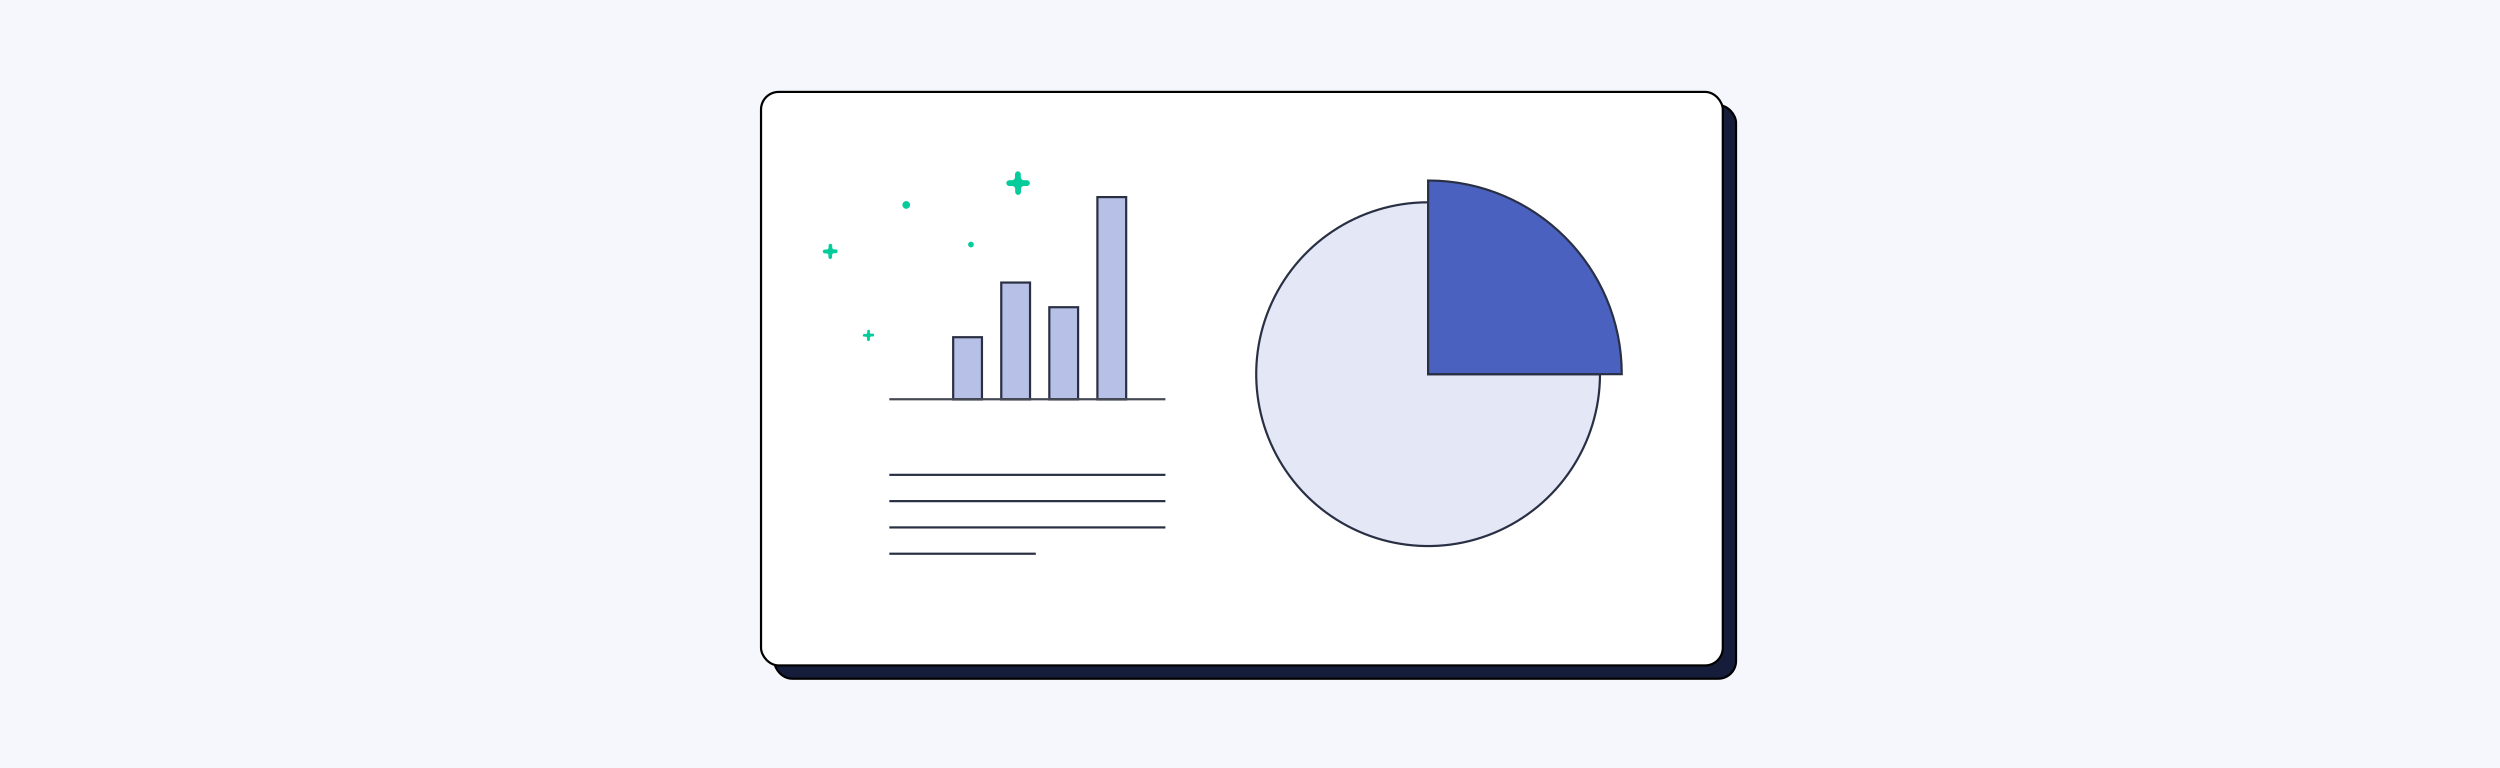 <svg width="680" height="209" viewBox="0 0 680 209" fill="none" xmlns="http://www.w3.org/2000/svg">
<rect x="0" y="0" width="680" height="209" fill="#808080" stroke="none"/>
<g clip-path="url(#clip0_21634_13502)">
<rect width="680" height="209" fill="#F6F7FC"/>
<rect x="210.6" y="28.6" width="261.6" height="156" rx="4.8" fill="#161D3A" stroke="black" stroke-width="0.6"/>
<rect x="207" y="25" width="261.6" height="156" rx="4.8" fill="white" stroke="black" stroke-width="0.6"/>
<path d="M298.492 53.612H306.318V108.596H298.492V53.612Z" fill="#B7C0E6" stroke="#293044" stroke-width="0.6"/>
<path d="M285.415 83.565H293.241V108.59H285.415V83.565Z" fill="#B7C0E6" stroke="#293044" stroke-width="0.6"/>
<path d="M272.344 76.856H280.17V108.591H272.344V76.856Z" fill="#B7C0E6" stroke="#293044" stroke-width="0.6"/>
<path d="M259.266 91.721H267.093V108.596H259.266V91.721Z" fill="#B7C0E6" stroke="#293044" stroke-width="0.6"/>
<path d="M388.45 55.024C369.54 55.022 352.49 66.411 345.252 83.882C338.014 101.352 342.014 121.463 355.386 134.834C368.757 148.206 388.868 152.206 406.338 144.968C423.809 137.73 435.198 120.68 435.196 101.77H388.45V55.024Z" fill="#E4E7F6" stroke="#293044" stroke-width="0.6"/>
<path d="M388.45 49.102V101.77H441.117C441.117 72.682 417.537 49.102 388.45 49.102H388.45Z" fill="#4A61C0" stroke="#293044" stroke-width="0.6"/>
<path d="M241.897 129.159H316.99" stroke="#293044" stroke-width="0.6"/>
<path d="M241.897 136.309H316.99" stroke="#293044" stroke-width="0.6"/>
<path d="M241.897 143.459H316.99" stroke="#293044" stroke-width="0.6"/>
<path d="M241.897 150.615H281.74" stroke="#293044" stroke-width="0.6"/>
<path d="M241.897 108.596H316.99" stroke="#454953" stroke-width="0.6"/>
<path d="M277.654 48.229V47.388C277.654 46.968 277.286 46.6 276.866 46.6C276.446 46.6 276.078 46.968 276.078 47.388V48.229C276.078 48.649 275.71 49.017 275.29 49.017H274.502C274.081 49.017 273.713 49.385 273.713 49.805C273.713 50.225 274.081 50.593 274.502 50.593H275.342C275.763 50.593 276.13 50.961 276.13 51.381V52.222C276.13 52.642 276.498 53.01 276.918 53.01C277.339 53.01 277.707 52.642 277.707 52.222V51.381C277.707 50.961 278.074 50.593 278.495 50.593H279.335C279.756 50.593 280.123 50.225 280.123 49.805C280.123 49.385 279.756 49.017 279.335 49.017H278.495C278.074 49.017 277.707 48.702 277.654 48.229ZM226.374 67.354V66.828C226.374 66.566 226.164 66.303 225.902 66.303C225.639 66.303 225.376 66.513 225.376 66.776V66.828V67.354C225.376 67.616 225.166 67.879 224.851 67.879H224.325C224.063 67.879 223.8 68.089 223.8 68.404C223.8 68.667 224.01 68.93 224.273 68.93H224.798C225.061 68.93 225.324 69.14 225.324 69.403V69.928C225.324 70.191 225.534 70.454 225.796 70.454C226.059 70.454 226.322 70.243 226.322 69.928V69.403C226.322 69.14 226.532 68.93 226.795 68.877H227.32C227.583 68.877 227.846 68.667 227.846 68.352C227.846 68.089 227.635 67.826 227.32 67.826H226.795C226.585 67.826 226.374 67.616 226.374 67.354ZM236.62 90.472V90.051C236.62 89.841 236.462 89.683 236.252 89.683C236.042 89.683 235.884 89.841 235.884 90.051V90.472C235.884 90.682 235.727 90.839 235.516 90.839H235.044C234.833 90.839 234.676 90.997 234.676 91.207C234.676 91.417 234.833 91.575 235.044 91.575H235.464C235.674 91.575 235.832 91.733 235.832 91.943V92.363C235.832 92.573 235.989 92.783 236.2 92.783C236.41 92.783 236.62 92.626 236.62 92.415V92.363V91.943C236.62 91.733 236.777 91.522 236.988 91.522H237.408C237.618 91.522 237.776 91.365 237.776 91.154C237.776 90.944 237.618 90.734 237.408 90.734H237.04C236.83 90.892 236.62 90.682 236.62 90.472ZM264.887 66.513C264.887 66.933 264.519 67.301 264.099 67.301C263.678 67.301 263.31 66.933 263.31 66.513C263.31 66.093 263.678 65.725 264.099 65.725C264.571 65.725 264.887 66.093 264.887 66.513ZM247.548 55.742C247.548 56.32 247.075 56.793 246.497 56.793C245.92 56.793 245.447 56.32 245.447 55.742C245.447 55.164 245.92 54.691 246.497 54.691C247.075 54.691 247.548 55.164 247.548 55.742Z" fill="#05CC9A"/>
</g>
<defs>
<clipPath id="clip0_21634_13502">
<rect width="680" height="209" fill="white"/>
</clipPath>
</defs>
</svg>
